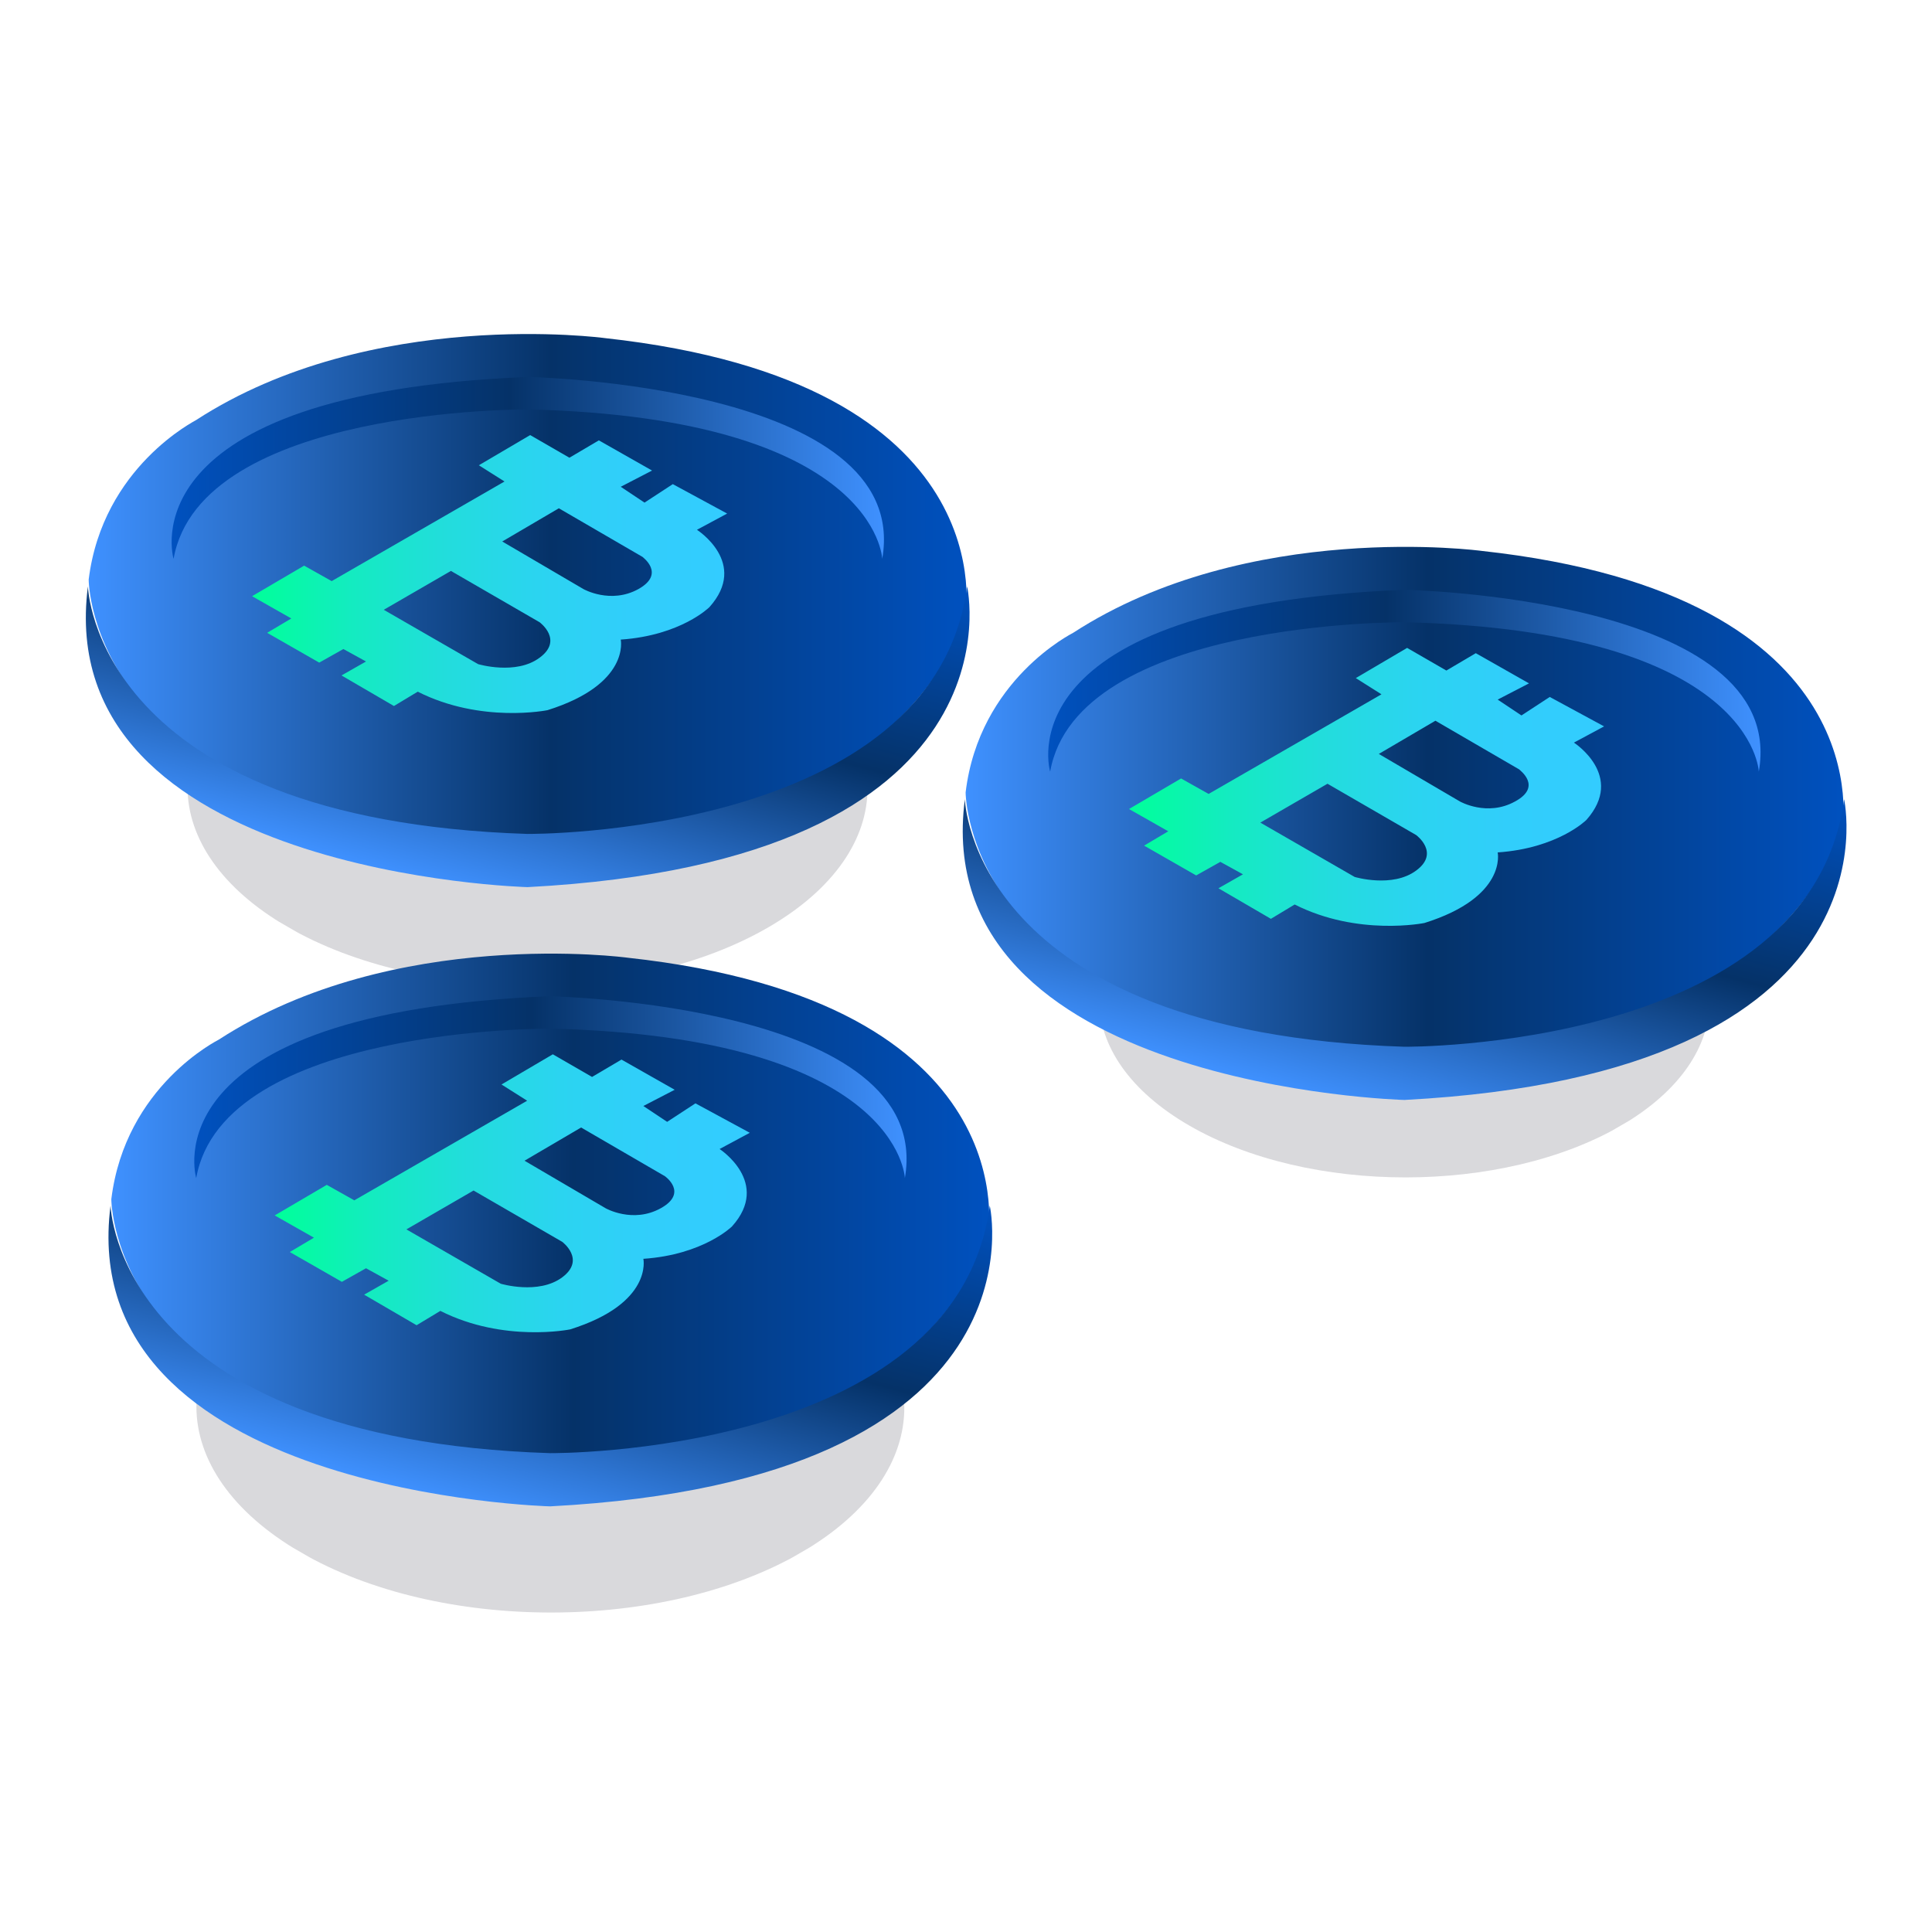 <?xml version="1.0" encoding="utf-8"?>
<!-- Generator: Adobe Illustrator 23.0.0, SVG Export Plug-In . SVG Version: 6.00 Build 0)  -->
<svg version="1.1" id="Capa_1" xmlns="http://www.w3.org/2000/svg" xmlns:xlink="http://www.w3.org/1999/xlink" x="0px" y="0px"
	 viewBox="0 0 512 512" style="enable-background:new 0 0 512 512;" xml:space="preserve">
<style type="text/css">
	.st0{opacity:0.17;}
	.st1{enable-background:new    ;}
	.st2{clip-path:url(#SVGID_2_);fill:#1D1B30;}
	.st3{fill:url(#SVGID_3_);}
	.st4{fill:url(#XMLID_4_);}
	.st5{fill:url(#XMLID_8_);}
	.st6{fill:url(#SVGID_4_);}
	.st7{clip-path:url(#SVGID_6_);fill:#1D1B30;}
	.st8{fill:url(#SVGID_7_);}
	.st9{fill:url(#XMLID_9_);}
	.st10{fill:url(#XMLID_10_);}
	.st11{fill:url(#SVGID_8_);}
	.st12{clip-path:url(#SVGID_10_);fill:#1D1B30;}
	.st13{fill:url(#SVGID_11_);}
	.st14{fill:url(#XMLID_11_);}
	.st15{fill:url(#XMLID_15_);}
	.st16{fill:url(#SVGID_12_);}
</style>
<g>
	<g id="XMLID_26_" class="st0">
		<g class="st1">
			<g>
				<defs>
					<polygon id="SVGID_1_" points="12.5,208.8 139.4,135 267.2,208.8 140.3,282.6 					"/>
				</defs>
				<clipPath id="SVGID_2_">
					<use xlink:href="#SVGID_1_"  style="overflow:visible;"/>
				</clipPath>
				<path class="st2" d="M203.3,171.9c-35.3-20.4-92.3-20.4-127.4,0s-34.9,53.4,0.4,73.8s92.3,20.4,127.4,0S238.6,192.3,203.3,171.9
					"/>
			</g>
		</g>
	</g>
	
		<linearGradient id="SVGID_3_" gradientUnits="userSpaceOnUse" x1="23.5" y1="16831.273" x2="256.168" y2="16831.273" gradientTransform="matrix(1 0 0 1 0 -16676)">
		<stop  offset="0" style="stop-color:#3F91FF"/>
		<stop  offset="0.526" style="stop-color:#053268"/>
		<stop  offset="1" style="stop-color:#0051BF"/>
	</linearGradient>
	<path class="st3" d="M23.5,153.6c0,0,0,62.7,107.4,68.1s124.9-58,124.9-58s11.6-62.4-95.5-74.1c0,0-61.9-8.4-108.3,21.7
		C52,111.4,27.2,123.6,23.5,153.6L23.5,153.6z"/>
	
		<linearGradient id="XMLID_4_" gradientUnits="userSpaceOnUse" x1="4154.699" y1="-1752.685" x2="4343.473" y2="-1752.685" gradientTransform="matrix(-1 0 0 1.121 4388.957 2088.058)">
		<stop  offset="0" style="stop-color:#3F91FF"/>
		<stop  offset="0.526" style="stop-color:#053268"/>
		<stop  offset="1" style="stop-color:#0051BF"/>
	</linearGradient>
	<path id="XMLID_1_" class="st4" d="M233.8,148.1c0,0-1.3-37.4-93.9-39.6c0,0-86.8-0.6-93.9,39.6c0,0-13.2-43.9,93.9-48.2
		C139.9,99.9,241.9,101.9,233.8,148.1L233.8,148.1z"/>
	
		<linearGradient id="XMLID_8_" gradientUnits="userSpaceOnUse" x1="120.517" y1="16911.748" x2="149.701" y2="16802.836" gradientTransform="matrix(1 0 0 1 0 -16676)">
		<stop  offset="0" style="stop-color:#3F91FF"/>
		<stop  offset="0.526" style="stop-color:#053268"/>
		<stop  offset="1" style="stop-color:#0051BF"/>
	</linearGradient>
	<path id="XMLID_6_" class="st5" d="M23.3,155.4c0,0,1.6,61.9,116.5,65.6c0,0,107.7,0.9,116.5-65.6c0,0,16.4,72.7-116.5,79.7
		C139.8,235.1,13.4,231.8,23.3,155.4L23.3,155.4z"/>
	
		<linearGradient id="SVGID_4_" gradientUnits="userSpaceOnUse" x1="66.8" y1="16828.129" x2="192.7" y2="16828.129" gradientTransform="matrix(1 0 0 1 0 -16676)">
		<stop  offset="0" style="stop-color:#00FF99"/>
		<stop  offset="2.400000e-02" style="stop-color:#02FD9E"/>
		<stop  offset="0.213" style="stop-color:#14EBC1"/>
		<stop  offset="0.406" style="stop-color:#22DDDC"/>
		<stop  offset="0.6" style="stop-color:#2BD4F0"/>
		<stop  offset="0.796" style="stop-color:#31CEFB"/>
		<stop  offset="1" style="stop-color:#33CCFF"/>
	</linearGradient>
	<path class="st6" d="M184.7,140.4l8-4.3l-14.4-7.8l-7.5,4.9l-6.3-4.2l8.3-4.3l-14.1-8l-7.8,4.6l-10.4-6l-13.6,8l6.8,4.3L87.9,154
		l-7.3-4.1L66.8,158l10.4,5.9l-6.4,3.8l13.8,7.9L91,172l6,3.3l-6.5,3.7l13.9,8.1l6.3-3.8c16.8,8.5,34.4,4.9,34.4,4.9
		c22-6.9,19.4-18.7,19.4-18.7c16-1.1,23.5-8.6,23.5-8.6C198.5,149.2,184.7,140.4,184.7,140.4z M143,174.3
		c-6.3,4.7-16.3,1.7-16.3,1.7l-25-14.4l17.8-10.3l23.5,13.6C143,164.9,149.4,169.6,143,174.3z M169.2,156.1c-7.4,4.1-14.6,0-14.6,0
		l-21.5-12.6l15-8.8l22.2,12.9C170.2,147.6,176.5,152,169.2,156.1L169.2,156.1z"/>
	<g id="XMLID_7_" class="st0">
		<g class="st1">
			<g>
				<defs>
					<polygon id="SVGID_5_" points="257.8,265.2 371.8,198.9 486.5,265.2 372.5,331.4 					"/>
				</defs>
				<clipPath id="SVGID_6_">
					<use xlink:href="#SVGID_5_"  style="overflow:visible;"/>
				</clipPath>
				<path class="st7" d="M429.2,232c-31.7-18.3-82.9-18.3-114.4,0s-31.3,48,0.4,66.3s82.9,18.3,114.4,0
					C461,280,460.9,250.3,429.2,232"/>
			</g>
		</g>
	</g>
	
		<linearGradient id="SVGID_7_" gradientUnits="userSpaceOnUse" x1="255.9" y1="16887.674" x2="488.568" y2="16887.674" gradientTransform="matrix(1 0 0 1 0 -16676)">
		<stop  offset="0" style="stop-color:#3F91FF"/>
		<stop  offset="0.526" style="stop-color:#053268"/>
		<stop  offset="1" style="stop-color:#0051BF"/>
	</linearGradient>
	<path class="st8" d="M255.9,210c0,0,0,62.7,107.4,68.1s124.9-58,124.9-58s11.6-62.4-95.5-74.1c0,0-61.9-8.4-108.3,21.7
		C284.3,167.8,259.5,180,255.9,210L255.9,210z"/>
	
		<linearGradient id="XMLID_9_" gradientUnits="userSpaceOnUse" x1="3922.399" y1="-1702.354" x2="4111.173" y2="-1702.354" gradientTransform="matrix(-1 0 0 1.121 4388.957 2088.058)">
		<stop  offset="0" style="stop-color:#3F91FF"/>
		<stop  offset="0.526" style="stop-color:#053268"/>
		<stop  offset="1" style="stop-color:#0051BF"/>
	</linearGradient>
	<path id="XMLID_5_" class="st9" d="M466.1,204.5c0,0-1.3-37.4-93.9-39.6c0,0-86.8-0.6-93.9,39.6c0,0-13.2-43.9,93.9-48.2
		C372.2,156.3,474.2,158.3,466.1,204.5z"/>
	
		<linearGradient id="XMLID_10_" gradientUnits="userSpaceOnUse" x1="352.912" y1="16968.166" x2="382.101" y2="16859.236" gradientTransform="matrix(1 0 0 1 0 -16676)">
		<stop  offset="0" style="stop-color:#3F91FF"/>
		<stop  offset="0.526" style="stop-color:#053268"/>
		<stop  offset="1" style="stop-color:#0051BF"/>
	</linearGradient>
	<path id="XMLID_2_" class="st10" d="M255.7,211.8c0,0,1.6,61.9,116.5,65.6c0,0,107.7,0.9,116.5-65.6c0,0,16.4,72.7-116.5,79.7
		C372.1,291.5,245.7,288.2,255.7,211.8z"/>
	
		<linearGradient id="SVGID_8_" gradientUnits="userSpaceOnUse" x1="299.2" y1="16884.529" x2="425.1" y2="16884.529" gradientTransform="matrix(1 0 0 1 0 -16676)">
		<stop  offset="0" style="stop-color:#00FF99"/>
		<stop  offset="2.400000e-02" style="stop-color:#02FD9E"/>
		<stop  offset="0.213" style="stop-color:#14EBC1"/>
		<stop  offset="0.406" style="stop-color:#22DDDC"/>
		<stop  offset="0.6" style="stop-color:#2BD4F0"/>
		<stop  offset="0.796" style="stop-color:#31CEFB"/>
		<stop  offset="1" style="stop-color:#33CCFF"/>
	</linearGradient>
	<path class="st11" d="M417.1,196.8l8-4.3l-14.4-7.8l-7.5,4.9l-6.3-4.2l8.3-4.3l-14.1-8l-7.8,4.6l-10.4-6l-13.6,8l6.8,4.3
		l-45.8,26.4l-7.3-4.1l-13.8,8.1l10.4,5.9l-6.4,3.8L317,232l6.4-3.6l6,3.3l-6.5,3.7l13.9,8.1l6.3-3.8c16.8,8.5,34.4,4.9,34.4,4.9
		c22-6.9,19.4-18.7,19.4-18.7c16-1.1,23.5-8.6,23.5-8.6C430.8,205.6,417.1,196.8,417.1,196.8L417.1,196.8z M375.3,230.7
		c-6.3,4.7-16.3,1.7-16.3,1.7L334,218l17.8-10.3l23.5,13.6C375.3,221.3,381.7,226,375.3,230.7L375.3,230.7z M401.5,212.4
		c-7.4,4.1-14.6,0-14.6,0l-21.5-12.6l15-8.8l22.2,12.9C402.6,204,408.9,208.4,401.5,212.4L401.5,212.4z"/>
	<g id="XMLID_14_" class="st0">
		<g class="st1">
			<g>
				<defs>
					<polygon id="SVGID_9_" points="13.1,372.9 145.4,296.1 278.5,372.9 146.3,449.8 					"/>
				</defs>
				<clipPath id="SVGID_10_">
					<use xlink:href="#SVGID_9_"  style="overflow:visible;"/>
				</clipPath>
				<path class="st12" d="M212,334.5c-36.8-21.2-96.2-21.2-132.7,0s-36.3,55.6,0.4,76.9s96.2,21.2,132.7,0
					C248.9,390.1,248.7,355.7,212,334.5"/>
			</g>
		</g>
	</g>
	
		<linearGradient id="SVGID_11_" gradientUnits="userSpaceOnUse" x1="29.5" y1="16995.475" x2="262.168" y2="16995.475" gradientTransform="matrix(1 0 0 1 0 -16676)">
		<stop  offset="0" style="stop-color:#3F91FF"/>
		<stop  offset="0.526" style="stop-color:#053268"/>
		<stop  offset="1" style="stop-color:#0051BF"/>
	</linearGradient>
	<path class="st13" d="M29.5,317.8c0,0,0,62.7,107.4,68.1s124.9-58,124.9-58s11.6-62.4-95.5-74.1c0,0-61.9-8.4-108.3,21.7
		C57.9,275.6,33.2,287.7,29.5,317.8L29.5,317.8z"/>
	
		<linearGradient id="XMLID_11_" gradientUnits="userSpaceOnUse" x1="4148.709" y1="-1606.245" x2="4337.473" y2="-1606.245" gradientTransform="matrix(-1 0 0 1.121 4388.957 2088.058)">
		<stop  offset="0" style="stop-color:#3F91FF"/>
		<stop  offset="0.526" style="stop-color:#053268"/>
		<stop  offset="1" style="stop-color:#0051BF"/>
	</linearGradient>
	<path id="XMLID_13_" class="st14" d="M239.8,312.2c0,0-1.3-37.4-93.9-39.6c0,0-86.8-0.6-93.9,39.6c0,0-13.2-43.9,93.9-48.2
		C145.9,264.1,247.8,266,239.8,312.2L239.8,312.2z"/>
	
		<linearGradient id="XMLID_15_" gradientUnits="userSpaceOnUse" x1="126.51" y1="17075.877" x2="155.7" y2="16966.938" gradientTransform="matrix(1 0 0 1 0 -16676)">
		<stop  offset="0" style="stop-color:#3F91FF"/>
		<stop  offset="0.526" style="stop-color:#053268"/>
		<stop  offset="1" style="stop-color:#0051BF"/>
	</linearGradient>
	<path id="XMLID_12_" class="st15" d="M29.3,319.5c0,0,1.6,61.9,116.5,65.6c0,0,107.7,0.9,116.5-65.6c0,0,16.4,72.7-116.5,79.7
		C145.8,399.2,19.4,396,29.3,319.5L29.3,319.5z"/>
	<linearGradient id="SVGID_12_" gradientUnits="userSpaceOnUse" x1="72.8" y1="316.229" x2="198.7" y2="316.229">
		<stop  offset="0" style="stop-color:#00FF99"/>
		<stop  offset="2.400000e-02" style="stop-color:#02FD9E"/>
		<stop  offset="0.213" style="stop-color:#14EBC1"/>
		<stop  offset="0.406" style="stop-color:#22DDDC"/>
		<stop  offset="0.6" style="stop-color:#2BD4F0"/>
		<stop  offset="0.796" style="stop-color:#31CEFB"/>
		<stop  offset="1" style="stop-color:#33CCFF"/>
	</linearGradient>
	<path class="st16" d="M190.7,304.5l8-4.3l-14.4-7.8l-7.5,4.9l-6.3-4.2l8.3-4.3l-14.1-8l-7.8,4.6l-10.4-6l-13.6,8l6.8,4.3
		l-45.8,26.4l-7.3-4.1l-13.8,8.1l10.4,5.9l-6.4,3.8l13.8,7.9l6.4-3.6l6,3.3l-6.5,3.7l13.9,8.1l6.3-3.8c16.8,8.5,34.4,4.9,34.4,4.9
		c22-6.9,19.4-18.7,19.4-18.7c16-1.1,23.5-8.6,23.5-8.6C204.4,313.4,190.7,304.5,190.7,304.5L190.7,304.5z M149,338.5
		c-6.3,4.7-16.3,1.7-16.3,1.7l-25-14.4l17.8-10.3l23.5,13.6C149,329.1,155.3,333.8,149,338.5L149,338.5z M175.1,320.2
		c-7.4,4.1-14.6,0-14.6,0L139,307.6l15-8.8l22.2,12.9C176.2,311.7,182.5,316.1,175.1,320.2L175.1,320.2z"/>
</g>
</svg>
